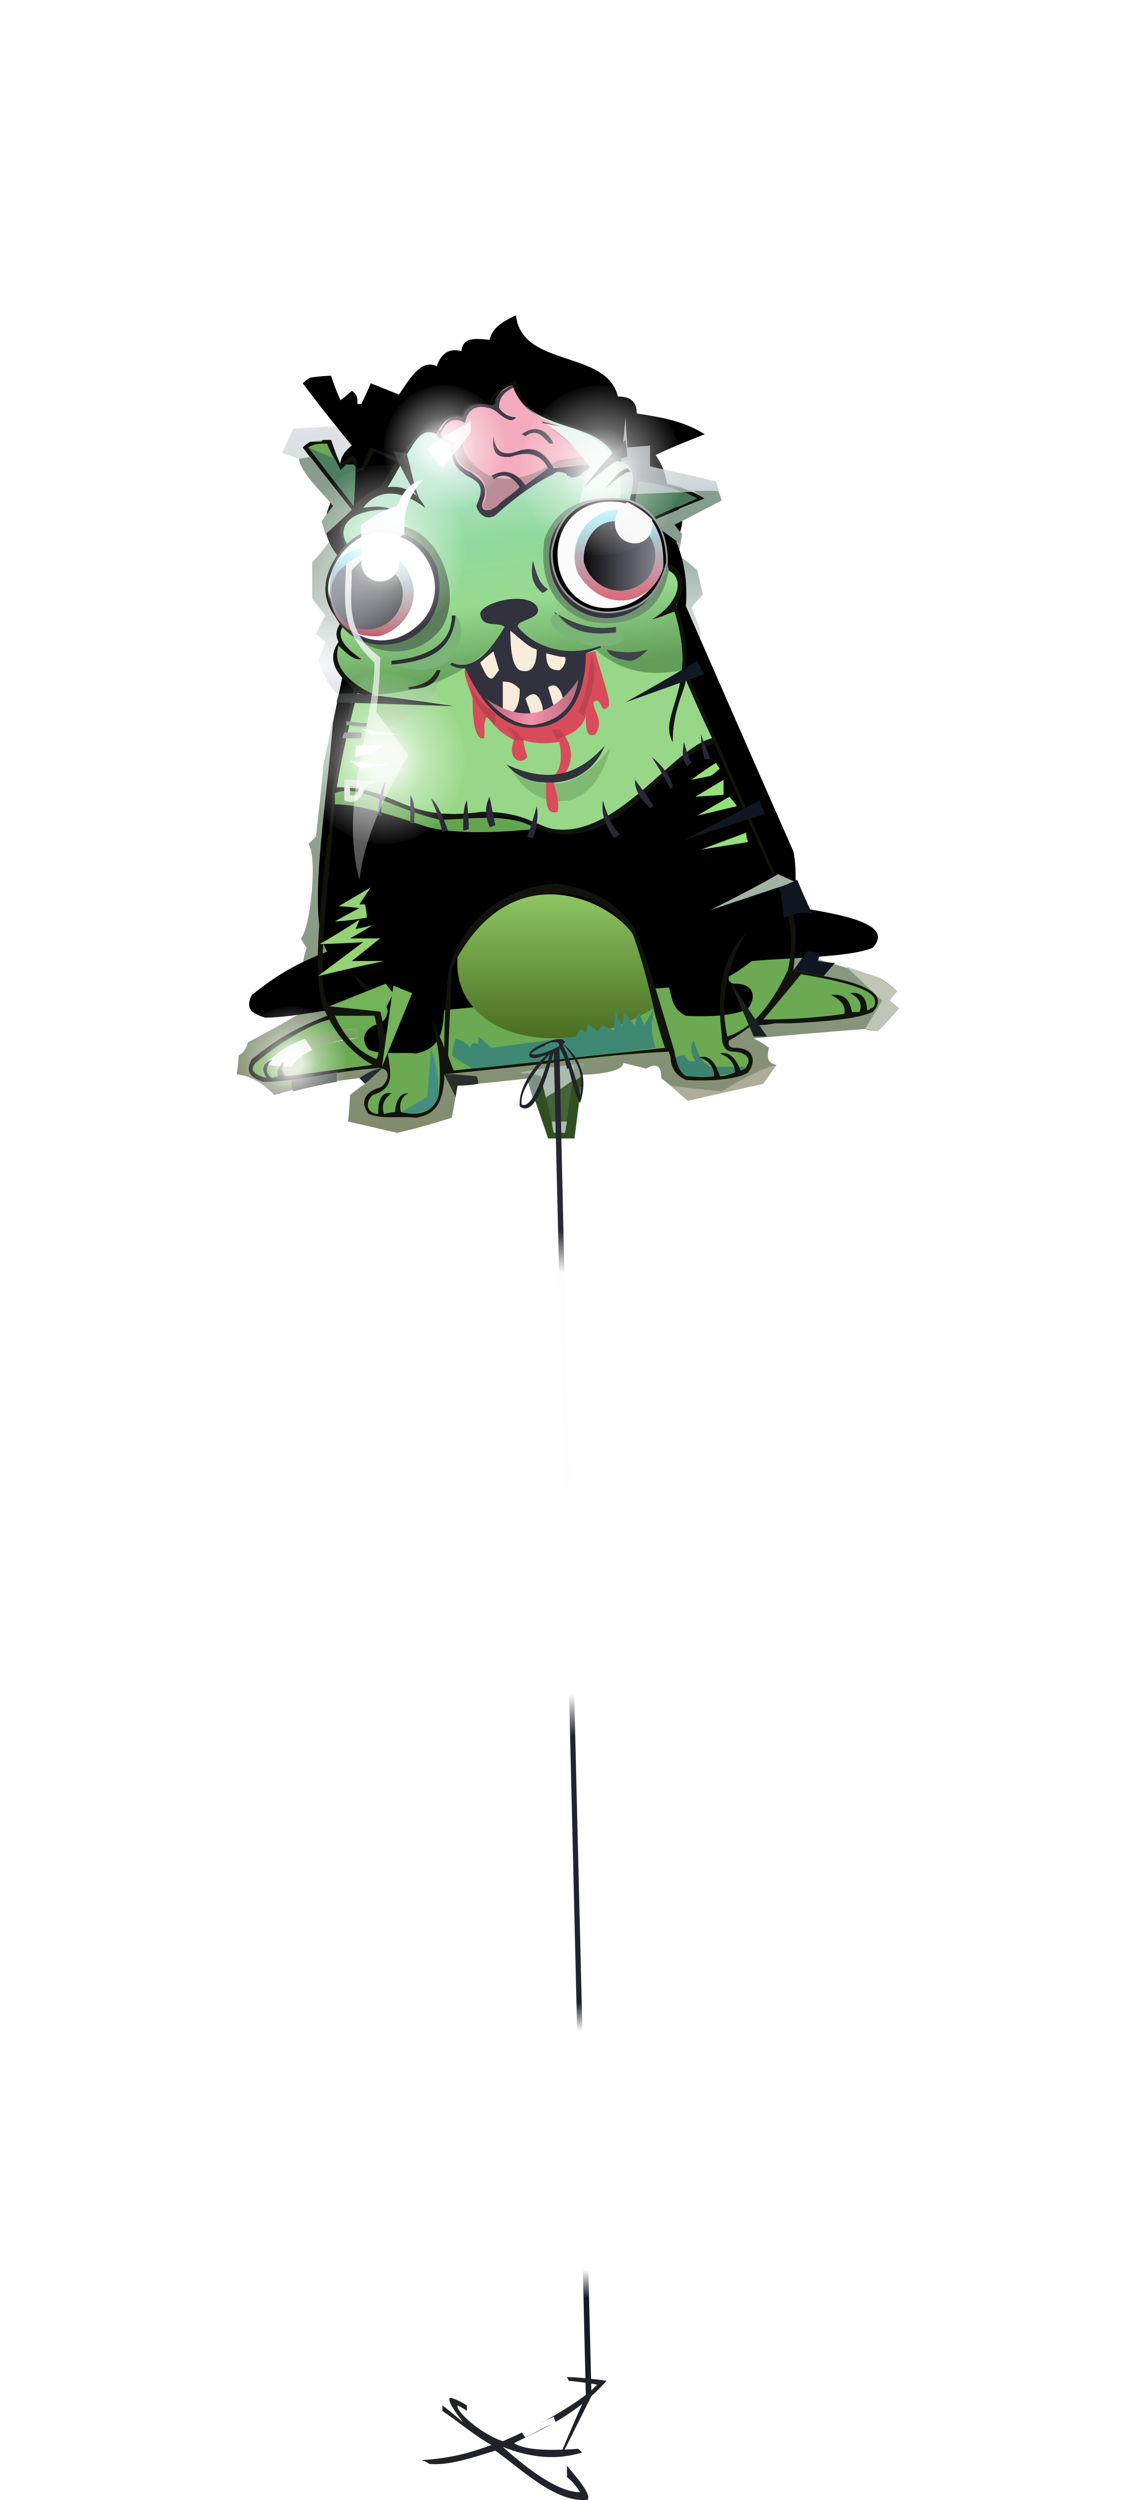 <?xml version="1.0" encoding="UTF-8" standalone="no"?>
<svg
   width="597.206"
   height="1324.146"
   viewBox="0 0 597.206 1324.146"
   version="1.1"
   id="svg292"
   sodipodi:docname="cb-layer-1314.svg"
   xmlns:inkscape="http://www.inkscape.org/namespaces/inkscape"
   xmlns:sodipodi="http://sodipodi.sourceforge.net/DTD/sodipodi-0.dtd"
   xmlns:xlink="http://www.w3.org/1999/xlink"
   xmlns="http://www.w3.org/2000/svg"
   xmlns:svg="http://www.w3.org/2000/svg">
  <sodipodi:namedview
     id="namedview294"
     pagecolor="#ffffff"
     bordercolor="#666666"
     borderopacity="1.0"
     inkscape:pageshadow="2"
     inkscape:pageopacity="0.0"
     inkscape:pagecheckerboard="0" />
  <defs
     id="defs158">
    <filter
       width="1.701"
       height="1.766"
       x="-0.357"
       y="-0.385"
       id="id-108338"
       filterUnits="objectBoundingBox">
      <feOffset
         result="id-108339"
         in="SourceAlpha"
         dx="0"
         dy="35"
         id="feOffset2" />
      <feGaussianBlur
         result="id-108340"
         in="SourceAlpha"
         stdDeviation="30"
         id="feGaussianBlur4" />
      <feColorMatrix
         result="id-108342"
         in="SourceAlpha"
         type="matrix"
         values="0 0 0 0 0 0 0 0 0 0 0 0 0 0 0 0 0 0 0.430 0"
         id="feColorMatrix6" />
      <feMerge
         id="feMerge12">
        <feMergeNode
           in="SourceAlpha"
           id="feMergeNode8" />
        <feMergeNode
           in="SourceGraphic"
           id="feMergeNode10" />
      </feMerge>
    </filter>
    <linearGradient
       x1="188.982"
       y1="0"
       x2="188.982"
       y2="377.964"
       id="id-108345"
       gradientTransform="scale(0.929,1.077)"
       gradientUnits="userSpaceOnUse">
      <stop
         stop-color="#E3E8F0"
         offset="0%"
         id="stop15" />
      <stop
         stop-color="#DADDDF"
         offset="15%"
         id="stop17" />
      <stop
         stop-color="#92A798"
         offset="19%"
         id="stop19" />
      <stop
         stop-color="#A3B5A9"
         offset="26%"
         id="stop21" />
      <stop
         stop-color="#F6F6FA"
         offset="39%"
         id="stop23" />
      <stop
         stop-color="#90A596"
         offset="56%"
         id="stop25" />
      <stop
         stop-color="#828C6D"
         offset="100%"
         id="stop27" />
    </linearGradient>
    <path
       d="m 72,373 c -17,1 -41,7 -57,7 -6,-2 -11,-4 -7,-12 9,-7 19,-15 40,-23 -11,-17 -1,-72 3,-121 7,-35 11,-52 11,-52 -8,-7 -15,-15 -8,-25 -2,-4 -1,-7 1,-10 C 44,125 44,112 57,96 54,90 53,83 61,77 43,55 35,44 35,44 c 2,-2 4,-3 4,-3 7,-1 11,-1 11,-1 3,9 5,13 5,13 4,-3 6,-5 6,-5 3,2 3,4 3,7 2,0 2,0 2,0 4,-8 5,-11 5,-11 10,4 15,6 15,6 6,-9 12,-19 20,-15 2,-6 6,-10 13,-8 1,-7 6,-7 15,-6 1,-4 3,-8 14,-13 3,28 48,18 54,43 7,0 10,3 10,9 13,2 25,4 36,11 -18,7 -26,11 -26,11 4,6 7,13 6,23 12,7 8,15 5,23 4,10 6,21 5,34 38,87 57,130 57,130 2,10 1,19 0,29 13,3 56,7 42,22 -12,5 -40,5 -64,7 -4,3 -8,6 -12,8 -1,2 0,4 3,4 11,0 11,8 7,13 -4,3 -17,5 -33,4 -8,-4 -7,-10 -9,-15 -43,3 -76,8 -119,12 -1,8 0,20 -15,23 -8,-1 -18,1 -25,-2 -5,-6 -2,-12 6,-14 4,-2 8,-12 -4,-10 z"
       id="id-108346" />
    <filter
       width="1.36"
       height="1.394"
       x="-0.18"
       y="-0.24"
       id="id-108347"
       filterUnits="objectBoundingBox">
      <feMorphology
         result="id-108348"
         in="SourceAlpha"
         operator="erode"
         radius="13"
         id="feMorphology31" />
      <feGaussianBlur
         result="id-108349"
         in="SourceAlpha"
         stdDeviation="25"
         id="feGaussianBlur33" />
      <feOffset
         result="id-108351"
         in="SourceAlpha"
         dx="0"
         dy="-34"
         id="feOffset35" />
      <feComposite
         result="id-108353"
         in="SourceAlpha"
         in2="SourceAlpha"
         operator="arithmetic"
         k2="-1"
         k3="1"
         id="feComposite37"
         k1="0"
         k4="0" />
      <feColorMatrix
         in="SourceAlpha"
         type="matrix"
         values="0 0 0 0 0 0 0 0 0 0 0 0 0 0 0 0 0 0 0.500 0"
         id="feColorMatrix39" />
    </filter>
    <path
       d="m 72,373 c -17,1 -41,7 -57,7 -6,-2 -11,-4 -7,-12 9,-7 19,-15 40,-23 -11,-17 -1,-72 3,-121 7,-35 11,-52 11,-52 -8,-7 -15,-15 -8,-25 -2,-4 -1,-7 1,-10 C 44,125 44,112 57,96 54,90 53,83 61,77 43,55 35,44 35,44 c 2,-2 4,-3 4,-3 7,-1 11,-1 11,-1 3,9 5,13 5,13 4,-3 6,-5 6,-5 3,2 3,4 3,7 2,0 2,0 2,0 4,-8 5,-11 5,-11 10,4 15,6 15,6 6,-9 12,-19 20,-15 2,-6 6,-10 13,-8 1,-7 6,-7 15,-6 1,-4 3,-8 14,-13 3,28 48,18 54,43 7,0 10,3 10,9 13,2 25,4 36,11 -18,7 -26,11 -26,11 4,6 7,13 6,23 12,7 8,15 5,23 4,10 6,21 5,34 38,87 57,130 57,130 2,10 1,19 0,29 13,3 56,7 42,22 -12,5 -40,5 -64,7 -4,3 -8,6 -12,8 -1,2 0,4 3,4 11,0 11,8 7,13 -4,3 -17,5 -33,4 -8,-4 -7,-10 -9,-15 -43,3 -76,8 -119,12 -1,8 0,20 -15,23 -8,-1 -18,1 -25,-2 -5,-6 -2,-12 6,-14 4,-2 8,-12 -4,-10 z"
       id="path42" />
    <linearGradient
       x1="129.104"
       y1="39.873"
       x2="148.42"
       y2="175.083"
       id="id-108357"
       gradientTransform="scale(1.071,0.934)"
       gradientUnits="userSpaceOnUse">
      <stop
         stop-color="#C4E9E1"
         offset="0%"
         id="stop44" />
      <stop
         stop-color="#90D99C"
         offset="43%"
         id="stop46" />
      <stop
         stop-color="#97DA8F"
         offset="69%"
         id="stop48" />
      <stop
         stop-color="#629E59"
         offset="100%"
         id="stop50" />
    </linearGradient>
    <linearGradient
       x1="144.587"
       y1="327.962"
       x2="144.587"
       y2="417.068"
       id="id-108358"
       gradientTransform="scale(1.168,0.856)"
       gradientUnits="userSpaceOnUse">
      <stop
         stop-color="#8EC561"
         offset="0%"
         id="stop53" />
      <stop
         stop-color="#496D21"
         offset="100%"
         id="stop55" />
    </linearGradient>
    <linearGradient
       x1="126.674"
       y1="255.768"
       x2="92.381"
       y2="255.768"
       id="id-108359"
       gradientTransform="scale(1.429,0.7)"
       gradientUnits="userSpaceOnUse">
      <stop
         stop-color="#B7697D"
         offset="0%"
         id="stop58" />
      <stop
         stop-color="#F391AA"
         offset="51%"
         id="stop60" />
      <stop
         stop-color="#B46479"
         offset="100%"
         id="stop62" />
    </linearGradient>
    <linearGradient
       x1="204.736"
       y1="76.182"
       x2="204.736"
       y2="123.73"
       id="id-108360"
       gradientTransform="scale(0.989,1.011)"
       gradientUnits="userSpaceOnUse">
      <stop
         stop-color="#96F4FB"
         offset="0%"
         id="stop65" />
      <stop
         stop-color="#DB6878"
         offset="100%"
         id="stop67" />
    </linearGradient>
    <linearGradient
       x1="218.815"
       y1="102.575"
       x2="181.709"
       y2="102.575"
       id="id-108361"
       gradientTransform="scale(1.012,0.988)"
       gradientUnits="userSpaceOnUse">
      <stop
         stop-color="#80818B"
         offset="0%"
         id="stop70" />
      <stop
         stop-color="#09090A"
         offset="100%"
         id="stop72" />
    </linearGradient>
    <linearGradient
       x1="73.661"
       y1="94.261"
       x2="73.661"
       y2="139.986"
       id="id-108362"
       gradientTransform="scale(0.972,1.029)"
       gradientUnits="userSpaceOnUse">
      <stop
         stop-color="#A1F6FD"
         offset="0%"
         id="stop75" />
      <stop
         stop-color="#BC616C"
         offset="100%"
         id="stop77" />
    </linearGradient>
    <linearGradient
       x1="86.531"
       y1="124.116"
       x2="49.166"
       y2="124.116"
       id="id-108363"
       gradientTransform="scale(1.017,0.983)"
       gradientUnits="userSpaceOnUse">
      <stop
         stop-color="#37393D"
         offset="0%"
         id="stop80" />
      <stop
         stop-color="#898C97"
         offset="100%"
         id="stop82" />
    </linearGradient>
    <linearGradient
       x1="176.484"
       y1="27.026"
       x2="176.484"
       y2="120.954"
       id="id-108364"
       gradientTransform="scale(0.443,2.257)"
       gradientUnits="userSpaceOnUse">
      <stop
         stop-color="#FFFFFF"
         offset="0%"
         id="stop85" />
      <stop
         stop-color="#FFFFFF"
         offset="100%"
         stop-opacity="0.293"
         id="stop87" />
    </linearGradient>
    <radialGradient
       cx="0.5"
       cy="0.5"
       r="0.52"
       id="id-108365"
       fx="0.5"
       fy="0.5"
       gradientTransform="matrix(0,0.966,-1,0,1,0.017)">
      <stop
         stop-color="#FFFFFF"
         offset="0%"
         id="stop90" />
      <stop
         stop-color="#FFFFFF"
         offset="18%"
         id="stop92" />
      <stop
         stop-color="#FFFFFF"
         offset="48%"
         stop-opacity="0.496"
         id="stop94" />
      <stop
         stop-color="#FFFFFF"
         offset="100%"
         stop-opacity="0"
         id="stop96" />
    </radialGradient>
    <radialGradient
       cx="29.496"
       cy="363.781"
       r="30.676"
       id="id-108366"
       fx="29.496"
       fy="363.781"
       gradientTransform="scale(0.983,1.017)"
       gradientUnits="userSpaceOnUse">
      <stop
         stop-color="#FFFFFF"
         offset="0%"
         id="stop99" />
      <stop
         stop-color="#FFFFFF"
         offset="18%"
         id="stop101" />
      <stop
         stop-color="#FFFFFF"
         offset="48%"
         stop-opacity="0.496"
         id="stop103" />
      <stop
         stop-color="#FFFFFF"
         offset="100%"
         stop-opacity="0"
         id="stop105" />
    </radialGradient>
    <radialGradient
       cx="0.5"
       cy="0.5"
       r="0.52"
       id="radialGradient116"
       fx="0.5"
       fy="0.5"
       gradientTransform="matrix(0,0.966,-1,0,1,0.017)">
      <stop
         stop-color="#FFFFFF"
         offset="0%"
         id="stop108" />
      <stop
         stop-color="#FFFFFF"
         offset="18%"
         id="stop110" />
      <stop
         stop-color="#FFFFFF"
         offset="48%"
         stop-opacity="0.496"
         id="stop112" />
      <stop
         stop-color="#FFFFFF"
         offset="100%"
         stop-opacity="0"
         id="stop114" />
    </radialGradient>
    <radialGradient
       cx="0.5"
       cy="0.5"
       r="0.52"
       id="radialGradient126"
       fx="0.5"
       fy="0.5"
       gradientTransform="matrix(0,0.966,-1,0,1,0.017)">
      <stop
         stop-color="#FFFFFF"
         offset="0%"
         id="stop118" />
      <stop
         stop-color="#FFFFFF"
         offset="18%"
         id="stop120" />
      <stop
         stop-color="#FFFFFF"
         offset="48%"
         stop-opacity="0.496"
         id="stop122" />
      <stop
         stop-color="#FFFFFF"
         offset="100%"
         stop-opacity="0"
         id="stop124" />
    </radialGradient>
    <radialGradient
       cx="111.706"
       cy="43.328"
       r="33.796"
       id="id-108369"
       fx="111.706"
       fy="43.328"
       gradientTransform="scale(0.985,1.016)"
       gradientUnits="userSpaceOnUse">
      <stop
         stop-color="#FFFFFF"
         offset="0%"
         id="stop128" />
      <stop
         stop-color="#FFFFFF"
         offset="18%"
         id="stop130" />
      <stop
         stop-color="#FFFFFF"
         offset="48%"
         stop-opacity="0.496"
         id="stop132" />
      <stop
         stop-color="#FFFFFF"
         offset="100%"
         stop-opacity="0"
         id="stop134" />
    </radialGradient>
    <linearGradient
       x1="487.934"
       y1="0.82"
       x2="487.934"
       y2="122.803"
       id="id-108370"
       gradientTransform="scale(0.164,6.099)"
       gradientUnits="userSpaceOnUse">
      <stop
         stop-color="#21242A"
         offset="0%"
         id="stop137" />
      <stop
         stop-color="#282A30"
         offset="13%"
         id="stop139" />
      <stop
         stop-color="#FCFCFC"
         offset="16%"
         id="stop141" />
      <stop
         stop-color="#FFFFFF"
         offset="46%"
         id="stop143" />
      <stop
         stop-color="#21242A"
         offset="49%"
         id="stop145" />
      <stop
         stop-color="#20232A"
         offset="68%"
         id="stop147" />
      <stop
         stop-color="#FFFFFF"
         offset="70%"
         id="stop149" />
      <stop
         stop-color="#FFFFFF"
         offset="87%"
         id="stop151" />
      <stop
         stop-color="#151921"
         offset="89%"
         id="stop153" />
      <stop
         stop-color="#1F2229"
         offset="100%"
         id="stop155" />
    </linearGradient>
    <radialGradient
       inkscape:collect="always"
       xlink:href="#id-108365"
       id="radialGradient296"
       gradientTransform="scale(0.978,1.023)"
       cx="79.793"
       cy="204.303"
       fx="79.793"
       fy="204.303"
       r="45.748"
       gradientUnits="userSpaceOnUse" />
    <radialGradient
       inkscape:collect="always"
       xlink:href="#id-108365"
       id="radialGradient298"
       gradientTransform="scale(0.978,1.023)"
       cx="79.793"
       cy="95.797"
       fx="79.793"
       fy="95.797"
       r="45.748"
       gradientUnits="userSpaceOnUse" />
    <radialGradient
       inkscape:collect="always"
       xlink:href="#id-108365"
       id="radialGradient300"
       gradientTransform="scale(0.978,1.023)"
       cx="197.437"
       cy="54.741"
       fx="197.437"
       fy="54.741"
       r="45.748"
       gradientUnits="userSpaceOnUse" />
  </defs>
  <g
     transform="translate(125.437,158)"
     id="id-108371">
    <g
       filter="url(#id-108338)"
       id="g283">
      <path
         d="m 60,387 c 5,-4 8,-6 8,-6 -2,-2 -3,-3 -3,-3 -17,2 -32,5 -45,9 -5,-5 -11,-10 -20,-11 1,-6 1,-10 1,-10 2,-1 4,-3 5,-7 10,-5 22,-12 34,-19 -5,-9 -7,-19 -3,-31 -2,-3 -3,-5 -3,-5 5,-5 9,-43 4,-50 3,-3 4,-4 4,-4 3,-26 4,-38 4,-38 5,-25 8,-37 8,-37 -5,-4 -8,-11 -11,-18 3,-6 4,-10 4,-10 -3,-3 -5,-4 -5,-4 3,-7 5,-10 5,-10 -5,-6 -7,-9 -7,-9 0,-12 0,-19 0,-19 6,-7 9,-11 9,-11 -3,-7 -4,-11 -4,-11 4,-5 6,-8 6,-8 -6,-8 -15,-14 -18,-25 -6,-2 -9,-3 -9,-3 4,-9 6,-13 6,-13 21,-1 32,-2 32,-2 0,6 0,8 0,8 3,-3 5,-5 5,-5 11,5 16,7 16,7 3,-8 5,-12 5,-12 7,-2 11,-2 11,-2 2,-6 3,-9 3,-9 9,1 14,1 14,1 3,-5 4,-8 4,-8 6,-1 9,-1 9,-1 5,-7 7,-10 7,-10 3,2 4,3 4,3 3,-3 5,-4 5,-4 9,1 13,2 13,2 3,10 5,15 5,15 5,0 8,1 8,1 3,-3 4,-4 4,-4 7,0 10,1 10,1 5,6 8,9 8,9 4,1 9,2 13,4 1,11 1,16 1,16 8,0 12,-1 12,-1 0,7 0,11 0,11 23,5 35,8 35,8 2,7 3,10 3,10 -17,9 -25,13 -25,13 3,3 4,5 4,5 -1,7 -2,11 -2,11 7,5 10,8 10,8 2,8 3,13 3,13 -4,4 -6,7 -6,7 4,9 5,13 5,13 -1,10 -2,15 -2,15 12,23 17,34 17,34 -1,2 -1,4 -1,4 7,9 10,14 10,14 -1,3 -1,5 -1,5 23,50 35,75 35,75 3,8 1,18 -3,24 27,8 40,12 40,12 6,4 9,7 9,7 -3,3 -4,5 -4,5 4,3 5,4 5,4 -7,8 -11,12 -11,12 -5,0 -7,-1 -7,-1 -39,3 -59,5 -59,5 6,3 8,5 8,5 -1,5 -1,8 4,9 -5,7 -7,10 -7,10 -27,6 -40,9 -40,9 -9,-8 -14,-12 -14,-12 0,-7 -3,-8 -8,-5 -8,-2 -12,-3 -12,-3 -1,4 -8,5 -16,6 -22,1 -33,2 -33,2 -26,3 -39,4 -39,4 -2,12 -3,17 -3,17 -19,6 -29,8 -29,8 l -26,-6 c 1,-9 1,-14 1,-14 z"
         fill="url(#id-108345)"
         id="id-108373"
         style="fill:url(#id-108345)" />
      <g
         id="id-108374">
        <use
           fill="#6ba953"
           xlink:href="#id-108346"
           fill-rule="evenodd"
           id="use161"
           x="0"
           y="0"
           width="100%"
           height="100%" />
        <use
           fill="#000000"
           fill-opacity="1"
           xlink:href="#id-108346"
           filter="url(#id-108347)"
           id="use163"
           x="0"
           y="0"
           width="100%"
           height="100%" />
      </g>
      <path
         d="m 232,367 c 4,-1 5,-1 5,-1 2,1 1,4 6,3 -2,-3 -3,-7 -1,-11 2,5 3,11 9,14 h 19 c -6,4 -16,6 -32,5 -3,-1 -5,-5 -6,-10 z"
         fill="#3e826f"
         id="id-108378" />
      <path
         d="m 64,357 c -20,2 -30,8 -35,15 0,0 -5,0 -14,-1 8,-9 21,-17 48,-19 z"
         fill="#ebf0ea"
         id="id-108379" />
      <path
         d="m 36,357 4,6 c 8,-3 15,-6 24,-6 l -1,-5 c -10,1 -19,2 -27,5 z"
         fill="#79a360"
         id="id-108380" />
      <path
         d="m 53,224 c 4,-25 11,-50 11,-50 2,1 5,1 9,1 -11,-5 -23,-14 -19,-26 5,5 9,8 12,7 C 60,152 50,144 58,137 46,127 44,114 59,96 53,88 57,76 83,77 78,75 73,75 67,76 73,68 84,64 100,76 96,68 89,64 80,65 87,54 90,48 90,48 c 5,-8 8,-15 16,-11 4,-9 9,-10 14,-8 1,-6 6,-9 17,-6 1,-4 1,-8 9,-12 10,27 47,17 55,40 9,2 9,7 9,11 -1,8 -2,11 -2,11 12,7 18,15 18,35 14,4 7,20 -6,27 5,-1 8,-3 12,-4 13,41 -9,54 -1,69 0,-17 6,-26 7,-33 9,21 14,31 14,31 -21,5 -51,54 -85,48 -9,-2 -15,-9 -37,-9 -42,6 -44,-13 -77,-13 z"
         fill="#97d787"
         id="id-108381" />
      <path
         d="m 73,175 c 35,-2 57,-17 72,-37 11,11 22,19 45,13 12,10 25,15 46,11 0,-9 0,-19 -4,-31 5,-14 3,-21 -6,-23 0,-23 -9,-29 -18,-35 2,-10 5,-21 -7,-22 -4,-21 -50,-17 -55,-40 -6,3 -8,7 -9,12 -9,-3 -15,-1 -17,6 -5,-2 -10,-1 -14,8 C 96,31 89,51 80,65 73,68 70,71 67,75 51,86 56,91 59,96 c -16,18 -13,31 -1,41 -5,2 -4,7 -4,12 -4,11 2,20 19,26 z"
         fill="url(#id-108357)"
         id="id-108382"
         style="fill:url(#id-108357)" />
      <path
         d="m 323,319 19,18 -9,15 7,1 11,-12 -5,-4 4,-5 -9,-7 c -12,-4 -18,-6 -18,-6 z"
         fill="#bfc5b7"
         id="id-108383" />
      <path
         d="m 148,8 c 3,28 48,18 54,43 7,0 10,3 10,9 1,0 2,0 3,1 h 2 c 10,2 21,4 31,10 -18,7 -26,11 -26,11 4,6 7,13 6,23 11,6 9,13 6,21 v 0 0 l -1,1 v 0 1 0 c 4,10 6,21 5,34 38,87 57,130 57,130 2,10 1,19 0,29 13,3 56,7 42,22 -9,4 -26,5 -43,6 h -3 c -1,0 -1,0 -2,0 h -2 c 0,0 0,0 -1,0 h -1 c -4,1 -8,1 -12,1 -4,3 -8,6 -12,8 -1,2 0,4 3,4 11,0 11,8 7,13 -4,3 -17,5 -33,4 -6,-3 -7,-6 -8,-10 v -1 c 0,-2 -1,-3 -1,-4 -21,1 -39,3 -57,5 l -5,1 c -18,2 -37,4 -57,6 0,1 0,2 0,3 v 0 c -1,8 -2,18 -15,20 -8,-1 -18,1 -25,-2 -5,-6 -2,-12 6,-14 4,-2 8,-12 -4,-10 -17,1 -41,7 -57,7 0,0 -1,0 -1,0 v 0 c -6,-2 -10,-5 -6,-12 9,-7 19,-15 40,-23 -9,-14 -4,-53 0,-94 l 1,-3 v 0 -3 c 1,-7 1,-14 2,-21 7,-35 11,-52 11,-52 -8,-7 -15,-15 -8,-25 -2,-4 -1,-7 1,-10 C 44,125 44,112 57,96 54,90 53,83 61,77 43,55 35,44 35,44 c 2,-2 4,-3 4,-3 2,0 4,0 5,0 h 1 c 0,-1 1,-1 2,-1 v 0 c 1,0 1,0 1,0 h 1 c 0,0 1,0 1,0 3,9 5,13 5,13 4,-3 6,-5 6,-5 3,2 3,4 3,7 1,0 2,0 2,0 v 0 0 c 3,-7 5,-11 5,-11 v 0 0 c 10,4 15,6 15,6 v 0 0 l 1,-1 c 0,0 0,0 0,0 v -1 c 0,0 0,0 1,0 v -1 c 1,-1 1,-1 2,-2 v -1 c 5,-7 10,-12 16,-9 2,-6 6,-10 13,-8 1,-7 6,-7 15,-6 1,-4 3,-8 14,-13 z m 105,193 c -27,6 -53,63 -95,44 -10,-6 -23,-7 -38,-4 -32,3 -42,-19 -68,-14 -1,36 -12,101 -3,113 16,1 24,2 24,2 -2,-7 -5,-11 -9,-15 v -1 c -1,-1 -2,-2 -3,-3 9,5 16,14 17,32 1,-1 2,-2 2,-3 v 0 c 0,0 0,0 0,0 -3,16 9,30 -8,35 -5,5 -2,10 3,10 0,-4 0,-12 7,-11 -5,4 -5,7 -4,11 4,-1 6,-1 6,-1 0,0 0,0 0,0 v 0 c 0,-1 0,-1 0,-1 v -1 c 1,-4 2,-8 7,-8 -4,2 -5,6 -4,10 9,2 17,1 20,-9 2,-17 -1,-30 -4,-41 2,5 5,10 7,16 0,-17 1,-32 3,-44 9,-26 30,-41 56,-43 17,2 32,9 42,24 8,20 14,42 21,65 1,7 3,11 6,13 3,0 8,1 15,0 0,-4 -2,-8 -8,-10 1,0 7,-3 11,10 3,0 5,-1 8,-2 0,-5 -3,-8 -8,-10 4,-1 8,1 11,9 2,-1 3,-1 3,-2 4,-6 -3,-8 -7,-8 -4,0 -6,-3 -6,-9 -3,-25 1,-42 13,-54 -11,19 -14,37 -10,55 12,-4 22,-14 32,-35 3,-12 2,-25 -2,-37 -23,-52 -35,-79 -37,-83 v 0 c 0,0 0,0 0,0 z M 49,347 c -11,3 -26,12 -39,23 -3,3 -2,6 6,8 -2,-3 -4,-7 3,-10 -4,4 -4,8 0,10 2,-1 3,-1 3,-1 -1,-2 0,-5 3,-8 -1,4 -1,8 2,8 l 45,-6 C 63,366 55,358 49,347 Z m 65,-27 -2,46 c 2,6 3,8 3,8 75,-8 112,-12 112,-12 -6,-16 -11,-45 -17,-60 -19,-30 -72,-34 -96,18 z m -62,25 v 0 0 c 6,13 13,19 22,23 2,-3 2,-11 -1,-23 -14,0 -21,0 -21,0 z m 247,-22 c -13,16 -20,24 -20,24 14,0 29,-1 43,-3 1,-5 -3,-8 -7,-10 7,-1 10,3 11,9 3,0 4,0 4,0 2,-5 -1,-8 -5,-10 6,-1 9,3 9,9 1,0 1,0 1,0 v 0 c 1,-1 1,-1 1,-1 v 0 c 1,0 3,-1 2,-5 -2,-5 -15,-9 -39,-13 z M 146,11 c -6,3 -8,6 -9,9 v 0 0 1 c 0,0 0,0 0,1 v 0 c 0,0 0,0 0,1 -11,-3 -16,0 -17,6 -5,-2 -10,-1 -14,8 -8,-4 -11,3 -16,11 0,0 0,0 0,0 v 0 c 0,0 -4,6 -10,17 9,-1 16,3 20,11 -16,-12 -27,-8 -33,0 6,-1 11,-1 16,1 -26,-1 -30,11 -24,19 -15,18 -13,31 -1,41 -8,7 2,15 8,19 -3,1 -7,-2 -12,-7 -4,12 8,21 19,26 -4,0 -7,0 -9,-1 0,0 -6,20 -10,42 v 2 c -1,2 -1,4 -1,6 33,0 35,19 77,13 22,0 28,7 37,9 34,6 64,-43 85,-48 0,0 -5,-10 -14,-31 -1,7 -7,16 -7,33 -8,-15 14,-28 1,-69 -4,1 -7,3 -12,4 13,-7 20,-23 6,-27 0,-20 -6,-28 -18,-35 0,0 1,-3 2,-11 0,0 0,-1 0,-1 v 0 c 0,-4 0,-8 -9,-10 -8,-23 -45,-13 -55,-40 z m 92,57 -26,1 c 0,0 0,1 -1,4 5,2 7,5 10,8 v 0 L 244,71 Z M 38,44 c 16,21 24,31 24,31 4,-4 9,-8 14,-10 5,-8 8,-13 9,-13 v 0 c 0,0 0,0 0,0 -8,-4 -12,-6 -12,-6 -4,7 -6,10 -6,10 -2,0 -3,1 -3,1 -2,-4 -3,-5 -3,-6 v 0 c 0,0 0,0 0,0 l -6,5 C 50,47 48,43 48,42 v 0 c 0,0 0,0 0,0 0,0 -1,0 -1,0 h -1 c -2,0 -5,0 -8,2 z"
         fill="#12130d"
         id="id-108384" />
      <path
         d="m 221,81 c 15,-7 23,-10 23,-10 -10,-5 -20,-8 -31,-9 l -2,11 c 4,2 7,4 10,8 z"
         fill="#457855"
         id="id-108385" />
      <path
         d="m 117,314 c -3,41 53,58 104,27 -3,-13 -6,-25 -11,-39 -10,-16 -61,-44 -93,12 z"
         fill="url(#id-108358)"
         id="id-108386"
         style="fill:url(#id-108358)" />
      <path
         d="m 125,373 c -7,-4 -11,-7 -11,-7 1,-6 2,-9 2,-9 3,1 5,2 8,5 0,-2 1,-3 4,-2 0,-2 0,-4 0,-4 5,4 7,6 7,6 30,-4 45,-6 45,-6 1,-3 2,-4 2,-4 2,1 3,2 3,2 1,-4 1,-5 1,-5 4,3 5,4 5,4 2,-2 3,-3 3,-3 4,2 6,3 6,3 0,-4 0,-8 1,-10 2,5 3,8 3,8 1,-5 1,-8 1,-8 4,5 6,7 6,7 1,-5 2,-7 2,-7 2,5 3,7 3,7 3,-5 5,-8 5,-8 -1,6 -2,11 1,20 -64,8 -97,11 -97,11 z"
         fill="#3e8873"
         id="id-108387" />
      <path
         d="m 87,396 c 9,-5 14,-8 14,-8 l 2,-26 c 2,7 4,14 4,25 -2,8 -9,11 -20,9 z"
         fill="#428f82"
         id="id-108388" />
      <path
         d="m 29,379 c 0,4 1,6 1,6 16,-4 23,-5 23,-5 v -5 c -16,3 -24,4 -24,4 z"
         fill="#575c58"
         id="id-108389" />
      <path
         d="m 83,329 c 7,3 10,4 10,4 l -16,39 c 4,-29 6,-43 6,-43 z"
         fill="#74b358"
         id="id-108390" />
      <path
         d="m 49,340 c 20,-8 30,-12 30,-12 2,3 4,5 4,5 l -5,10 c -19,-2 -29,-3 -29,-3 z"
         fill="#74b358"
         id="id-108391" />
      <path
         d="m 43,324 c 16,-12 24,-18 24,-18 -15,1 -23,1 -23,1 14,-8 21,-13 21,-13 -1,3 -2,5 -2,5 6,-1 9,-2 9,-2 -8,5 -12,7 -12,7 10,0 16,0 16,0 -10,8 -15,12 -15,12 h 17 c -23,5 -35,8 -35,8 z"
         fill="#93d374"
         id="id-108392" />
      <path
         d="m 69,293 c -11,2 -17,2 -17,2 9,-5 13,-7 13,-7 -7,-1 -11,-1 -11,-1 12,-7 17,-10 17,-10 -4,6 -6,9 -6,9 h 3 c 1,5 1,7 1,7 z"
         fill="#93d374"
         id="id-108393" />
      <path
         d="m 75,175 -1,9 c 4,6 6,9 6,9 15,-9 27,-18 27,-25 -11,4 -21,7 -32,7 z"
         fill="#9acc8e"
         id="id-108394" />
      <path
         d="m 54,175 c -1,3 -1,4 -1,4 l 62,2 c -40,-6 -61,-8 -61,-6 z"
         fill="#26292c"
         id="id-108395" />
      <path
         d="m 58,189 c 7,1 11,1 11,1 0,2 -1,2 -1,2 l -10,-1 c 0,-1 0,-2 0,-2 z"
         fill="#73737a"
         id="id-108396" />
      <path
         d="m 57,195 c -1,2 -1,3 -1,3 7,0 10,0 10,0 v -3 c -6,0 -9,0 -9,0 z"
         fill="#73737a"
         id="id-108397" />
      <path
         d="m 82,157 c 0,1 0,2 0,2 13,-1 33,-2 34,-26 h -2 c 0,14 -11,22 -32,24 z"
         fill="#2d2e36"
         id="id-108398" />
      <path
         d="m 91,172 c 10,0 15,-3 17,-10 0,0 -1,0 -2,0 -3,6 -8,8 -15,9 z"
         fill="#272525"
         id="id-108399" />
      <path
         d="m 165,119 c -2,2 -3,2 -3,2 -4,-3 -7,-8 -5,-17 2,8 4,13 8,15 z"
         fill="#41414c"
         id="id-108400" />
      <path
         d="m 168,131 c 7,10 18,13 33,11 v -3 c -11,2 -22,-1 -33,-8 z"
         fill="#41414c"
         id="id-108401" />
      <path
         d="m 196,151 c 2,4 6,5 12,6 3,0 6,-2 10,-6 -7,2 -14,2 -22,0 z"
         fill="#41414c"
         id="id-108402" />
      <path
         d="m 244,157 c 2,5 4,7 4,7 l -42,15 c 25,-14 38,-22 38,-22 z"
         fill="#121924"
         id="id-108403" />
      <path
         d="m 255,67 -53,2 4,-41 1,16 12,-1 v 11 l 35,8 c 1,3 1,5 1,5 z"
         fill="#cdd8dc"
         fill-opacity="0.724"
         id="id-108404" />
      <path
         d="m 180,81 c 15,-4 23,-6 23,-6 3,-32 -13,-39 -42,-45 7,5 13,7 26,24 -4,12 -6,21 -7,27 z"
         fill="#ffffff"
         fill-opacity="0.498"
         id="id-108405" />
      <path
         d="m 38,44 c 16,21 24,31 24,31 1,-13 1,-20 1,-20 0,-1 -1,-2 -1,-2 h -4 c -2,2 -3,3 -3,3 l -3,-6 z"
         fill="#4d7e61"
         id="id-108406" />
      <path
         d="m 159,246 c -19,2 -43,3 -58,-1 -18,-6 -36,-12 -49,-12 0,-4 0,-6 0,-6 14,-5 29,8 55,14 10,1 36,-5 52,5 z"
         fill="#63a54f"
         id="id-108407" />
      <path
         d="m 57,220 c 0,0 6,0 18,1 v 0 l -7,3 c -2,7 -6,9 -11,7 0,0 0,-4 0,-11 z m 3,3 v 5 0 c 2,1 4,0 5,-4 -4,-1 -5,-1 -5,-1 z"
         fill="#d6e3d2"
         id="path196" />
      <path
         d="m 60,210 c 4,3 6,4 6,4 l 15,-2 c -14,-1 -21,-2 -21,-2 z"
         fill="#ffffff"
         id="id-108409" />
      <path
         d="m 63,202 c 0,4 0,6 0,6 6,-2 12,-3 14,-6 -10,0 -14,0 -14,0 z"
         fill="#ffffff"
         id="id-108410" />
      <path
         d="m 66,193 c 3,2 5,3 5,3 h 15 c -13,-2 -20,-3 -20,-3 z"
         fill="#ffffff"
         id="id-108411" />
      <path
         d="m 235,95 -11,-8 -2,-5 26,-11 -6,-4 h 13 l 2,5 -25,13 4,5 c -1,3 -1,5 -1,5 z"
         fill="#879d8d"
         id="id-108412" />
      <path
         d="m 206,40 c 1,6 1,9 1,9 -8,2 -15,9 -23,16 10,-13 18,-21 22,-25 z"
         fill="#1a1a1a"
         id="id-108413" />
      <path
         d="m 207,55 c 1,1 2,2 2,2 -2,-1 -7,3 -14,9 5,-6 8,-10 12,-11 z"
         fill="#1a1a1a"
         id="id-108414" />
      <path
         d="m 83,159 c 12,4 21,4 29,-2 8,-10 9,-18 4,-24 -2,21 -17,24 -33,26 z"
         fill="#7ab477"
         id="id-108415" />
      <path
         d="m 145,214 c 7,11 15,19 31,17 11,-3 18,-13 22,-28 -16,21 -34,25 -53,11 z"
         fill="#80b971"
         id="id-108416" />
      <path
         d="m 121,161 c -1,4 2,9 4,16 0,11 1,22 6,21 1,-4 -1,-8 2,-12 2,4 5,8 14,13 -4,9 3,14 7,9 -2,-6 -2,-9 -2,-9 6,2 12,2 19,1 2,11 0,18 -7,20 0,10 -1,19 6,17 1,-4 0,-9 -2,-15 7,-4 13,-14 6,-25 4,-2 9,-4 11,-11 0,6 0,12 5,10 5,-7 -1,-12 -1,-17 4,-4 4,6 7,3 4,-1 -2,-14 -6,-30 l -5,1 c -16,38 -38,41 -64,8 z"
         fill="#d84c5b"
         id="id-108417" />
      <path
         d="m 142,139 c -4,-3 -12,1 -13,-7 1,-6 24,-12 30,-4 4,7 -11,7 -10,11 8,10 25,17 44,10 0,1 0,1 0,1 -3,1 -5,2 -8,3 0,21 -8,37 -24,39 -18,3 -30,-10 -40,-31 -5,0 -6,-1 -8,-2 l 1,-1 c 9,4 18,-2 28,-19 z"
         fill="#31323d"
         id="id-108418" />
      <path
         d="m 136,152 c -5,4 -7,6 -7,6 2,4 4,10 7,8 l 3,-4 c -2,-7 -3,-10 -3,-10 z"
         fill="#f8ecda"
         id="id-108419" />
      <path
         d="m 141,168 c 0,11 0,17 0,17 6,1 9,-3 9,-13 -3,-3 -5,-4 -9,-4 z"
         fill="#f7ebd9"
         id="id-108420" />
      <path
         d="m 153,177 c 3,8 4,12 4,12 3,0 6,-1 5,-8 -2,-7 -5,-8 -9,-4 z"
         fill="#f7ebd9"
         id="id-108421" />
      <path
         d="m 168,181 c 3,4 7,1 4,-7 -2,-4 -4,-5 -7,-3 2,7 3,10 3,10 z"
         fill="#f7ebd9"
         id="id-108422" />
      <path
         d="m 145,141 c 0,10 1,19 5,21 6,2 9,-2 9,-11 -4,-1 -8,-5 -14,-10 z"
         fill="#f8ecda"
         id="id-108423" />
      <path
         d="m 164,153 c 0,7 2,9 7,9 2,-1 4,-5 3,-7 -3,0 -6,-1 -10,-2 z"
         fill="#f8ecda"
         id="id-108424" />
      <path
         d="m 132,177 c 8,9 16,14 25,14 14,-2 22,-10 24,-24 -14,20 -30,23 -49,10 z"
         fill="url(#id-108359)"
         id="id-108425"
         style="fill:url(#id-108359)" />
      <path
         d="m 143,212 c 18,8 35,9 52,-10 -4,10 -12,17 -23,19 -14,2 -23,-2 -29,-9 z"
         fill="#30313c"
         id="id-108426" />
      <path
         d="m 170,199 c 2,-2 4,-2 4,-2 -2,-3 -4,-5 -7,-3 2,3 3,5 3,5 z"
         fill="#be424f"
         id="id-108427" />
      <path
         d="m 152,199 c -3,0 -5,0 -5,0 0,-2 -1,-4 -4,-7 4,1 7,4 9,7 z"
         fill="#be424f"
         id="id-108428" />
      <path
         d="m 181,184 c 2,2 3,2 3,2 3,-10 8,-20 4,-32 -2,15 -4,25 -7,30 z"
         fill="#be424f"
         id="id-108429" />
      <path
         d="m 137,191 c 0,-4 0,-6 0,-6 -4,-3 -9,-6 -14,-16 2,9 7,16 14,22 z"
         fill="#be424f"
         id="id-108430" />
      <path
         d="m 83,46 c 5,1 7,1 7,1 3,10 4,21 10,30 C 94,68 88,57 83,46 Z"
         fill="#2f2f30"
         id="id-108431" />
      <path
         d="m 277,231 c 2,5 3,7 3,7 l -43,14 c 27,-14 40,-21 40,-21 z"
         fill="#101722"
         id="id-108432" />
      <path
         d="m 270,248 c 0,3 1,5 1,5 l -25,4 c 16,-6 24,-9 24,-9 z"
         fill="#95e077"
         id="id-108433" />
      <path
         d="m 287,270 c 6,3 9,4 9,4 l -45,15 c 24,-12 36,-19 36,-19 z"
         fill="#a2b3a5"
         id="id-108434" />
      <path
         d="m 251,209 c -2,0 -3,0 -3,0 -1,-3 -2,-8 -2,-13 3,8 5,13 5,13 z"
         fill="#292737"
         id="id-108435" />
      <path
         d="m 241,211 c -2,1 -2,2 -2,2 -3,-3 -3,-7 -2,-13 2,7 3,10 4,11 z"
         fill="#292737"
         id="id-108436" />
      <path
         d="m 230,225 c 1,-1 1,-2 1,-2 -2,-6 -6,-11 -11,-15 7,11 10,17 10,17 z"
         fill="#292737"
         id="id-108437" />
      <path
         d="m 221,234 c -2,1 -2,1 -2,1 -5,-5 -8,-9 -8,-15 7,9 10,14 10,14 z"
         fill="#292737"
         id="id-108438" />
      <path
         d="m 261,229 c 3,3 4,5 4,5 l -21,5 c 12,-7 17,-10 17,-10 z"
         fill="#95e077"
         id="id-108439" />
      <path
         d="m 203,249 c -2,1 -3,2 -3,2 -4,-6 -7,-12 -6,-20 3,10 6,15 9,18 z"
         fill="#292737"
         id="id-108440" />
      <path
         d="m 154,250 c 2,1 3,1 3,1 2,-6 3,-12 2,-17 -3,11 -5,16 -5,16 z"
         fill="#292737"
         id="id-108441" />
      <path
         d="m 137,244 c -2,1 -3,1 -3,1 -2,-5 -3,-10 0,-16 2,10 3,15 3,15 z"
         fill="#292737"
         id="id-108442" />
      <path
         d="m 123,246 c -2,1 -3,1 -3,1 0,-6 0,-13 2,-16 1,10 1,15 1,15 z"
         fill="#292737"
         id="id-108443" />
      <path
         d="m 112,247 c -2,0 -3,1 -3,1 -2,-9 -4,-13 -6,-18 2,1 5,6 9,17 z"
         fill="#292737"
         id="id-108444" />
      <path
         d="m 92,243 c 1,0 2,0 2,0 0,-5 1,-10 -2,-15 0,10 0,15 0,15 z"
         fill="#292737"
         id="id-108445" />
      <path
         d="m 77,239 c -2,0 -2,0 -2,0 0,-9 2,-16 4,-18 -2,9 -3,15 -2,18 z"
         fill="#292737"
         id="id-108446" />
      <path
         d="m 258,220 c 0,5 0,8 0,8 l -15,1 c 10,-6 15,-9 15,-9 z"
         fill="#95e077"
         id="id-108447" />
      <path
         d="m 254,211 c 1,2 2,3 2,3 -3,3 -5,4 -5,4 l -10,2 c 8,-6 13,-9 13,-9 z"
         fill="#95e077"
         id="id-108448" />
      <path
         d="m 281,356 c -5,0 -7,0 -7,0 l -13,-30 c 13,20 20,30 20,30 z"
         fill="#17211d"
         id="id-108449" />
      <path
         d="m 170,132 c -2,1 -5,1 -3,6 5,8 27,16 38,8 0,-2 -1,-5 -4,-4 -15,2 -25,-1 -31,-10 z"
         fill="#7ab477"
         id="id-108450" />
      <path
         d="M 47,90 C 56,82 61,77 61,77 L 39,49 33,50 c 1,8 13,18 18,25 l -6,8 z"
         fill="#879d8d"
         id="id-108451" />
      <path
         d="m 85,38 14,-10 7,-5 c 7,2 11,2 11,2 3,-3 5,-5 5,-5 4,0 5,0 5,0 1,-5 1,-8 1,-8 7,-5 13,-6 20,-7 5,18 18,30 58,23 l -1,13 -4,5 C 189,29 152,34 146,11 c -4,1 -8,5 -9,12 -11,-5 -16,-2 -18,4 -7,-2 -11,1 -13,8 C 97,31 92,42 86,50 76,46 71,44 71,44 l -2,4 -7,-8 5,-5 16,7 z"
         fill="#000000"
         fill-opacity="0.322"
         id="id-108452" />
      <path
         d="m 305,291 c -4,-1 -8,-1 -15,2 l -2,-16 9,-4 c 5,12 8,18 8,18 z"
         fill="#101722"
         id="id-108453" />
      <path
         d="m 317,317 -6,7 c -11,-2 -16,-3 -16,-3 5,-7 7,-10 7,-10 5,0 7,1 7,1 l -1,4 c 6,1 9,1 9,1 z"
         fill="#101722"
         id="id-108454" />
      <path
         d="m 128,381 c 0,-3 -1,-4 -1,-4 l -12,-1 c -3,0 -5,0 -5,0 l 6,12 1,-6 c 7,0 11,-1 11,-1 z"
         fill="#2b2f2a"
         id="id-108455" />
      <path
         d="m 65,378 c 2,2 3,3 3,3 l 9,-8 c -3,0 -6,1 -12,5 z"
         fill="#262d37"
         id="id-108456" />
      <path
         d="m 286,371 c -10,3 -19,8 -29,14 -10,-1 -20,-2 -27,-3 l 9,8 40,-9 c 4,-7 7,-10 7,-10 z"
         fill="#aeae98"
         id="id-108457" />
      <path
         d="m 187,55 c -3,2 -6,5 -10,5 -3,-2 -6,-4 -9,-2 -10,5 -20,12 -31,22 -5,3 -9,-1 -10,-5 1,-3 4,-8 1,-12 -4,-6 -14,-2 -15,-21 -4,-1 -6,-3 -7,-5 2,-4 5,-11 14,-9 2,-5 6,-8 17,-6 1,-3 0,-8 9,-11 3,9 10,16 26,22 l -11,-3 c 10,5 18,13 26,25 z"
         fill="#f4abbd"
         id="id-108458" />
      <path
         d="m 183,49 c -8,1 -13,2 -13,2 -13,8 -26,13 -38,7 -9,-6 -13,-12 -12,-18 l -5,6 c 5,15 18,7 17,25 -3,5 -1,6 3,7 20,-15 30,-23 30,-23 l 21,-2 c -2,-3 -3,-4 -3,-4 z"
         fill="#bb8c97"
         id="id-108459" />
      <path
         d="m 146,11 c 2,6 7,12 15,17 -7,-4 -12,-8 -14,-16 -6,3 -8,6 -8,11 2,3 5,5 9,5 -2,3 -5,1 -8,-1 v 0 c -2,-2 -5,-4 -7,-4 -7,-2 -11,2 -12,8 -5,-3 -10,-2 -13,6 1,2 3,3 8,4 -2,6 0,13 8,16 5,4 9,6 7,14 -2,5 -1,7 4,6 1,-1 2,-1 3,-2 l 1,-1 c 3,-3 7,-5 11,-9 -4,-6 -9,-8 -14,-4 0,0 0,-1 0,-1 v 0 c -1,-1 -1,-1 -1,-1 7,-4 13,-2 18,5 8,-6 12,-9 12,-9 -3,-6 -9,-10 -20,-6 v 0 c 0,0 0,0 0,0 h -1 c 0,0 0,0 0,0 v 0 0 h -1 c -4,0 -8,-1 -7,-11 1,8 5,11 13,8 8,-3 14,0 19,9 l 18,-2 c 0,0 1,1 1,2 0,0 -1,0 -1,1 h -1 c -2,2 -4,4 -8,4 0,-1 -1,-1 -2,-1 v -1 c -3,-1 -5,-2 -7,0 -10,5 -20,12 -31,22 -5,3 -9,-1 -10,-5 1,-3 4,-8 1,-12 -2,-2 -4,-3 -6,-4 v 0 c -4,-3 -8,-5 -9,-17 -4,-1 -6,-3 -7,-5 1,0 1,-1 1,-2 h 1 c 2,-4 5,-9 12,-7 1,-5 5,-9 16,-6 0,0 0,-1 0,-1 h 1 c 0,-1 0,-1 0,-1 v -1 c 1,-3 3,-5 9,-8 z m 35,35 v 0 c -5,-5 -10,-10 -18,-14 6,3 12,8 18,14 z m -20,-16 11,3 -10,-2 c 0,-1 -1,-1 -1,-1 z"
         fill="#3d3d48"
         id="path249" />
      <path
         d="m 101,45 c 5,7 8,10 8,10 10,-12 15,-19 15,-19 v -6 c -14,8 -21,12 -23,15 z"
         fill="#ffffff"
         fill-opacity="0.808"
         id="id-108461" />
      <path
         d="m 168,42 c -2,0 -2,0 -2,0 -3,-2 -6,-9 -13,-4 l -2,-1 c 7,-5 13,-3 17,5 z"
         fill="#4e5157"
         id="id-108462" />
      <path
         d="m 209,72 c -23,-4 -40,3 -46,21 -3,22 6,37 23,43 20,4 39,-3 43,-27 l -1,-4 c 0,-17 -6,-28 -19,-33 z"
         fill="#6e946d"
         id="id-108463" />
      <path
         d="m 181,76 c -14,7 -18,21 -14,36 9,29 49,32 60,-4 h -1 c 1,-16 -5,-28 -18,-35 -9,-1 -18,0 -27,3 z"
         fill="#353642"
         id="id-108464" />
      <path
         d="m 208,72 c -25,-4 -38,7 -41,27 -1,21 18,39 42,30 8,-3 15,-9 19,-24 0,-17 -7,-28 -20,-33 z"
         stroke="#979797"
         id="id-108465" />
      <path
         d="m 203,73 c -23,-3 -37,15 -32,36 9,30 47,24 55,-2 0,-20 -7,-31 -23,-34 z"
         fill="#fafbfa"
         id="id-108466" />
      <path
         d="m 226,108 c 1,-21 -7,-31 -24,-31 -19,1 -27,21 -21,34 14,22 39,16 45,-3 z"
         fill="url(#id-108360)"
         id="id-108467"
         style="fill:url(#id-108360)" />
      <path
         d="m 201,83 c -12,0 -18,12 -17,22 4,14 22,21 34,8 10,-15 -1,-32 -17,-30 z"
         fill="url(#id-108361)"
         id="id-108468"
         style="fill:url(#id-108361)" />
      <path
         d="m 207,73 c -9,5 -8,16 -2,20 8,5 17,-1 15,-11 -4,-4 -9,-7 -13,-9 z"
         fill="#f6f7f6"
         id="id-108469" />
      <path
         d="m 109,139 c 10,-17 0,-48 -20,-53 -18,-2 -39,8 -40,36 2,10 5,16 9,19 17,16 40,14 51,-2 z"
         fill="#5c7e5c"
         id="id-108470" />
      <path
         d="m 65,146 c 22,9 49,-7 41,-39 C 98,90 85,87 69,88 c -15,7 -21,19 -20,36 2,11 8,18 16,22 z"
         fill="#373a40"
         id="id-108471" />
      <path
         d="m 92,94 c 15,10 20,35 -1,48 C 73,153 52,141 49,121 46,110 63,77 92,94 Z"
         fill="#ffffff"
         id="id-108472" />
      <path
         d="m 75,144 c 14,-3 28,-22 11,-41 -11,-10 -29,-7 -35,5 -3,8 -5,37 24,36 z"
         fill="url(#id-108362)"
         id="id-108473"
         style="fill:url(#id-108362)" />
      <path
         d="m 75,105 c 20,7 15,31 -2,35 -11,2 -21,-3 -23,-19 0,-11 10,-21 25,-16 z"
         fill="url(#id-108363)"
         id="id-108474"
         style="fill:url(#id-108363)" />
      <circle
         cx="76"
         cy="105"
         r="10"
         fill="#ffffff"
         id="id-108475" />
      <path
         d="m 153,375 c 8,23 12,35 12,35 9,0 14,0 14,0 l 5,-40 c -21,3 -31,5 -31,5 z"
         fill="#305022"
         id="id-108476" />
      <path
         d="m 150,375 c 7,2 11,2 11,2 2,8 3,12 3,12 l 19,-13 1,-6 c -23,3 -34,5 -34,5 z"
         fill="#abbbae"
         id="id-108477" />
      <path
         d="m 61,109 c 0,16 -4,33 15,46 0,10 -1,20 -2,29 0,0 6,8 17,23 -13,22 -23,43 -26,66 -11,-41 8,-83 8,-115 -18,-17 -16,-30 -15,-52 5,-4 8,-5 8,-5 0,-11 0,-16 0,-16 6,-4 9,-7 19,-10 3,-8 8,-13 14,-14 -8,8 -11,18 -10,29 -11,5 -21,11 -28,19 z"
         fill="url(#id-108364)"
         id="id-108478"
         style="fill:url(#id-108364)" />
      <path
         d="m 179,371 c -1,6 -1,9 -1,9 l 5,-3 1,-7 c -4,1 -5,1 -5,1 z"
         fill="#8da08c"
         id="id-108479" />
      <path
         d="m 162,382 c -3,5 -5,7 -5,7 l -4,-14 8,2 c 1,4 1,5 1,5 z"
         fill="#7f8f85"
         id="id-108480" />
      <path
         d="m 178,380 c -3,18 -4,27 -4,27 h -6 l -4,-19 c 9,-5 14,-8 14,-8 z"
         fill="#456239"
         id="id-108481" />
      <path
         d="m 167,401 h 8 l -1,6 h -6 c -1,-4 -1,-6 -1,-6 z"
         fill="#acbcaf"
         id="id-108482" />
      <ellipse
         cx="78"
         cy="209"
         fill="url(#id-108365)"
         opacity="0.82"
         id="ellipse273"
         rx="43"
         ry="45"
         style="fill:url(#radialGradient296)" />
      <ellipse
         cx="29"
         cy="370"
         fill="url(#id-108366)"
         opacity="0.82"
         id="ellipse275"
         rx="29"
         ry="30"
         style="fill:url(#id-108366)" />
      <ellipse
         cx="78"
         cy="98"
         fill="url(#id-108365)"
         opacity="0.82"
         id="ellipse277"
         rx="43"
         ry="45"
         style="fill:url(#radialGradient298)" />
      <ellipse
         cx="193"
         cy="56"
         fill="url(#id-108365)"
         opacity="0.82"
         id="ellipse279"
         rx="43"
         ry="45"
         style="fill:url(#radialGradient300)" />
      <ellipse
         cx="110"
         cy="44"
         fill="url(#id-108369)"
         opacity="0.82"
         id="ellipse281"
         rx="32"
         ry="33"
         style="fill:url(#id-108369)" />
    </g>
    <g
       transform="translate(98,392)"
       id="id-108488">
      <path
         d="m 74,749 c 1,0 1,0 1,0 C 85,729 90,719 90,719 78,243 73,5 73,5 71,5 70,6 70,6 l 17,713 c -9,20 -13,30 -13,30 z"
         fill="url(#id-108370)"
         id="id-108489"
         style="fill:url(#id-108370)" />
      <path
         d="m 76,2 c 0,0 0,0 -1,1 10,8 13,19 9,31 -1,0 -4,-9 -6,-18 H 77 C 76,11 75,8 73,5 73,5 73,6 72,6 72,6 71,7 70,7 63,34 57,40 52,36 51,26 60,14 66,9 c -2,0 -3,1 -4,1 -3,1 -5,0 -5,-1 0,-3 4,-5 12,-8 4,-1 6,-1 7,1 z M 68,8 V 8 C 59,19 52,28 53,35 57,37 62,28 68,8 Z m 7,-4 v 0 c 4,8 6,15 9,26 C 86,17 82,12 75,3 v 0 c 0,1 0,1 0,1 z M 72,2 V 2 C 71,2 70,2 69,2 68,2 67,3 66,3 L 65,4 C 62,5 59,7 58,8 60,10 70,6 73,4 73,3 72,2 72,2 Z"
         fill="#21242a"
         id="path286" />
      <path
         d="m 77,709 1,2 c 10,1 15,2 15,2 -7,8 -29,21 -50,30 -12,-4 -25,-16 -24,-19 4,2 5,3 5,3 v -3 c -5,-3 -8,-4 -9,-4 -1,1 0,4 7,13 -7,-6 -11,-9 -11,-9 0,2 0,3 0,3 9,6 17,13 26,18 -11,4 -21,7 -37,8 3,1 4,2 4,2 10,1 22,-3 35,-7 13,9 32,28 49,26 2,-3 -6,-12 -11,-18 0,4 0,6 0,6 5,4 6,7 7,8 -9,0 -22,-7 -41,-24 15,6 29,7 42,3 -1,-1 -2,-2 -2,-2 -14,1 -28,1 -34,-3 16,-8 33,-15 49,-33 -14,-2 -21,-2 -21,-2 z"
         fill="#20232a"
         id="id-108491" />
      <path
         d="m 53,738 c 1,2 2,3 2,3 6,-3 9,-5 16,-8 l -1,-3 c -11,5 -16,8 -17,8 z"
         fill="#ffffff"
         id="id-108492" />
    </g>
  </g>
</svg>
